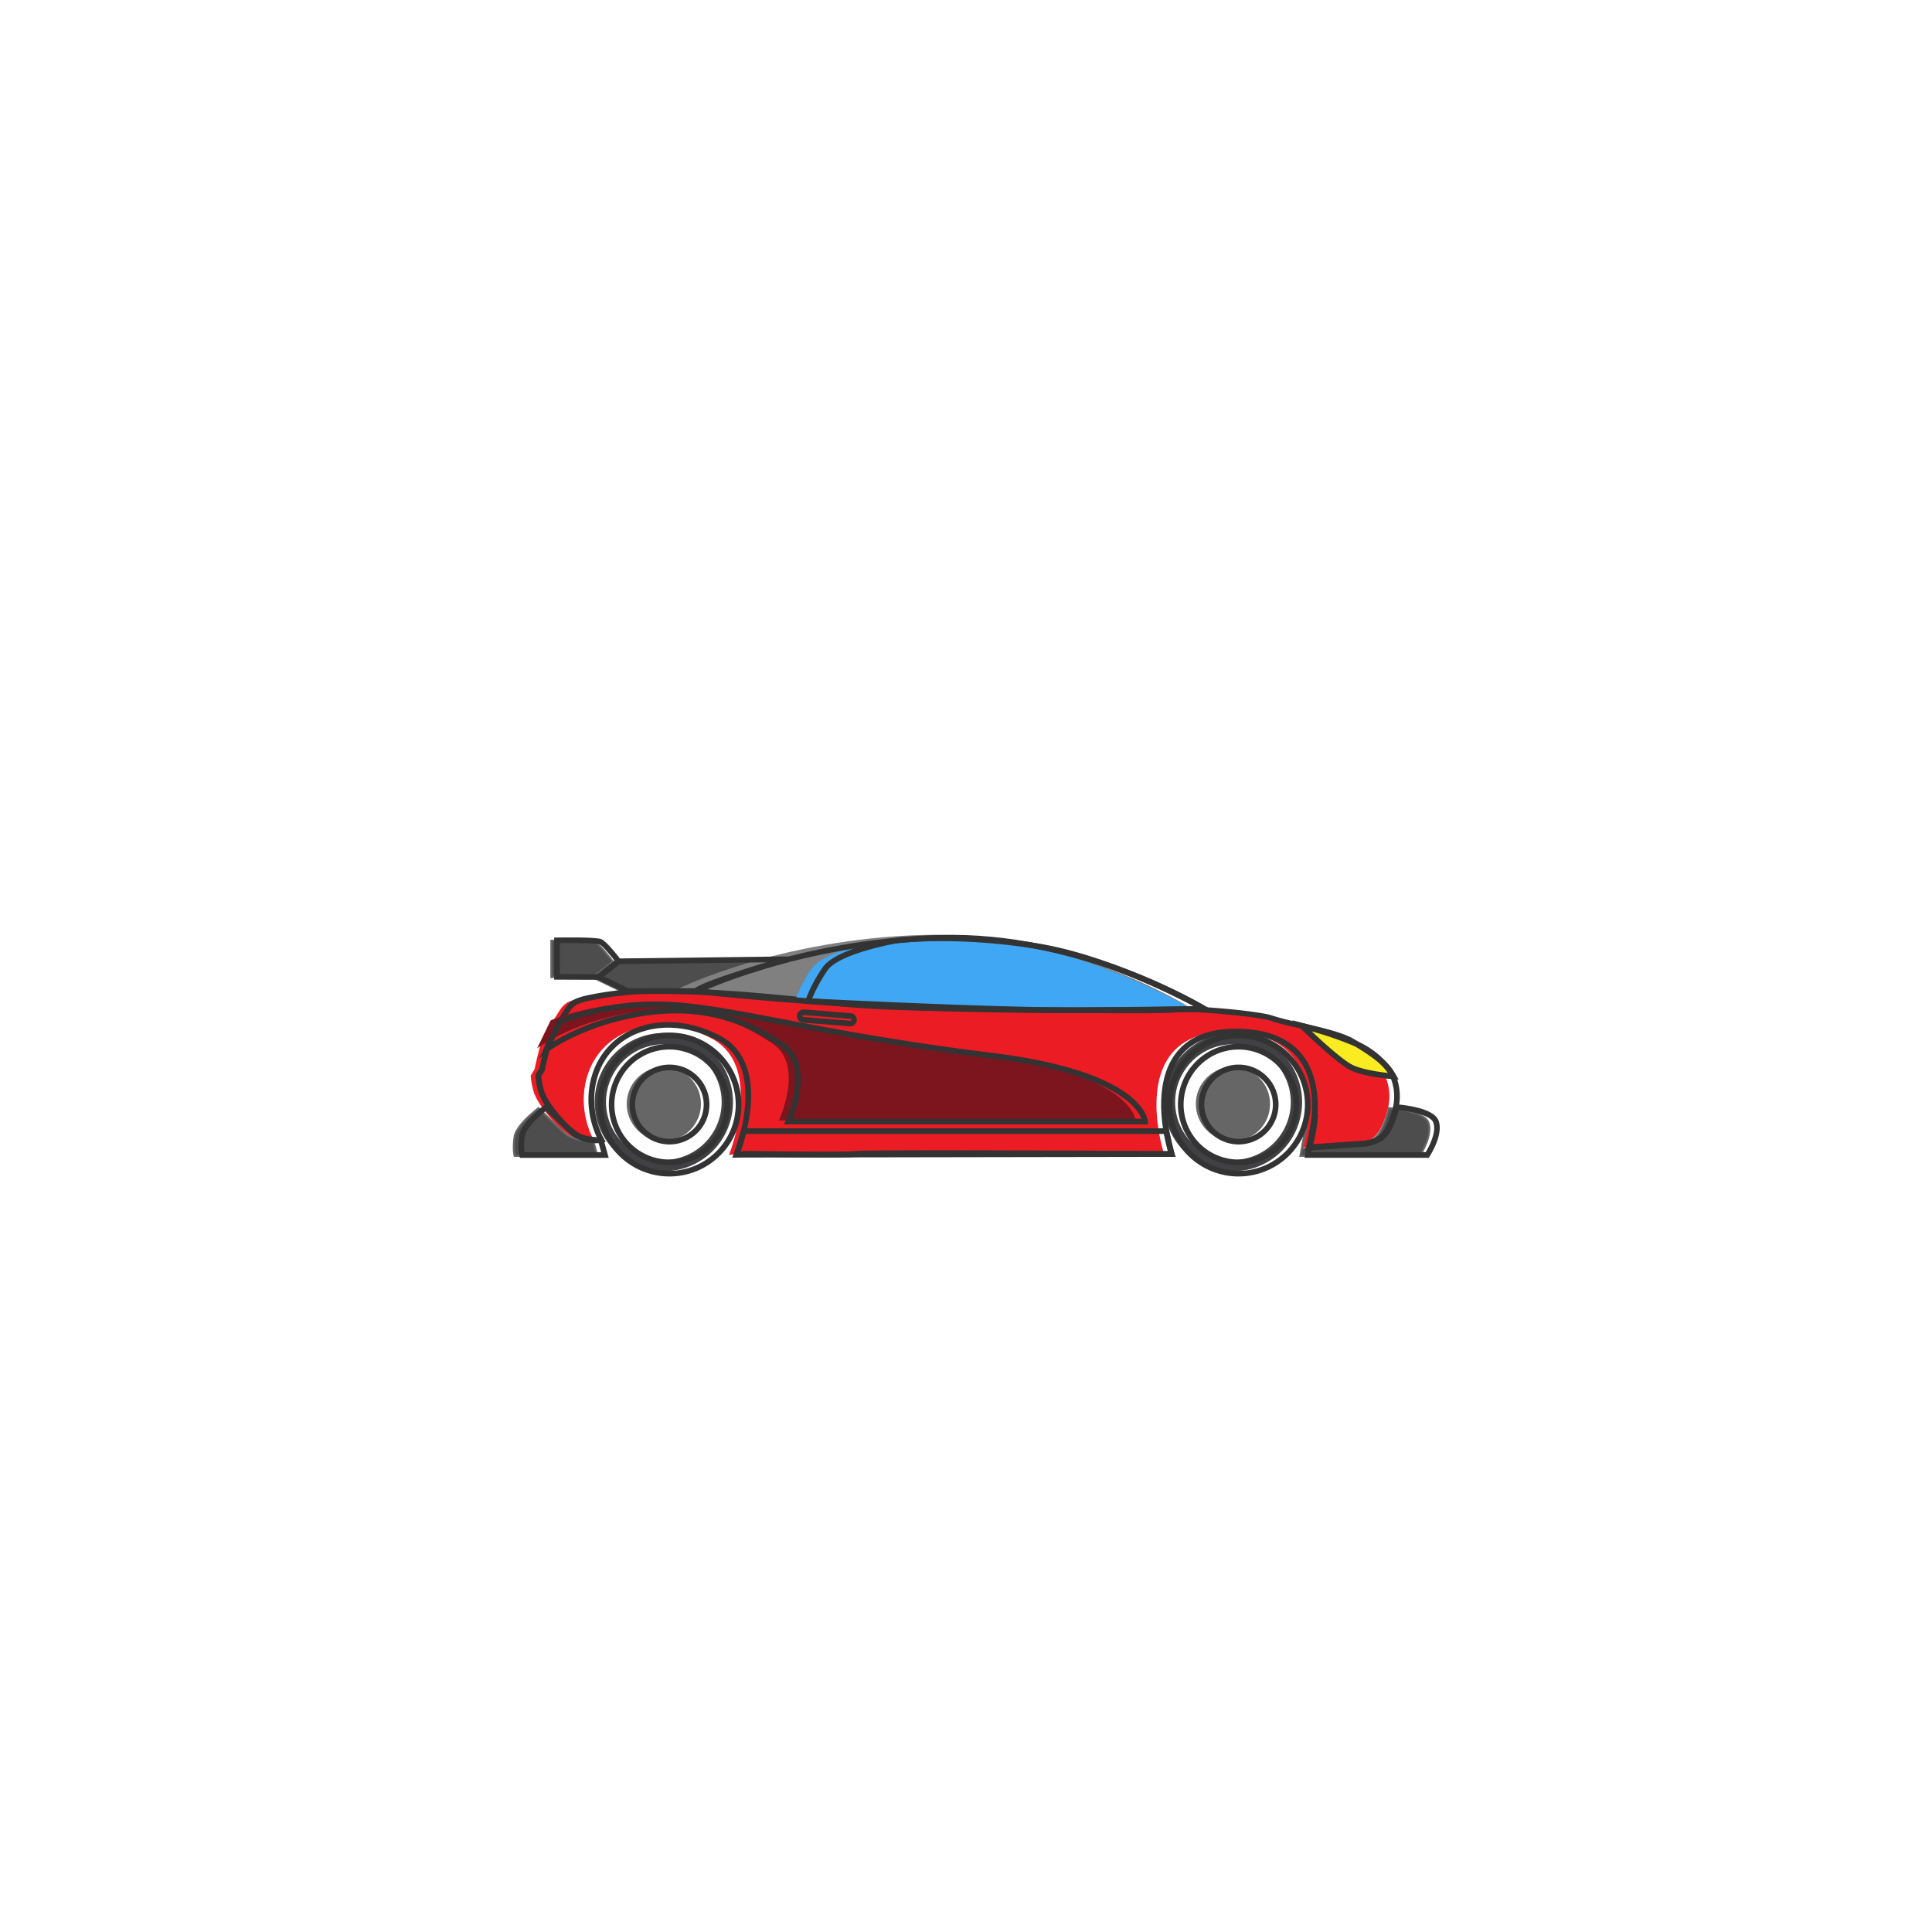 <?xml version="1.0" encoding="UTF-8" standalone="no" ?>
<!DOCTYPE svg PUBLIC "-//W3C//DTD SVG 1.1//EN" "http://www.w3.org/Graphics/SVG/1.1/DTD/svg11.dtd">
<svg xmlns="http://www.w3.org/2000/svg" xmlns:xlink="http://www.w3.org/1999/xlink" version="1.1" width="400" height="400" viewBox="0 0 400 400" xml:space="preserve">
<desc>Created with Fabric.js 3.6.2</desc>
<defs>
</defs>
<g transform="matrix(0.39 0 0 0.39 198.77 222.16)" id="Слой_1"  >
<path style="stroke: none; stroke-width: 1; stroke-dasharray: none; stroke-linecap: butt; stroke-dashoffset: 0; stroke-linejoin: miter; stroke-miterlimit: 4; fill: rgb(235,28,36); fill-rule: nonzero; opacity: 1;"  transform=" translate(-252.86, -312.74)" d="M 58.43 348.36 a 19.08 19.08 0 0 1 -15 -4 c -7.25 -5.75 -15.5 -16.25 -17 -22 a 37.84 37.84 0 0 1 -1.5 -8.25 l 2 -3.25 s 2.75 -12.5 3.75 -14.75 s 9 -16.25 11 -18.5 s 4 -3.5 11.75 -5 a 177.22 177.22 0 0 1 22.75 -3 c 7.75 -0.5 31.8 -0.69 65.5 2.25 c 36 3.15 51 5.75 88.49 6.38 c 79 1.33 125.51 1.87 133.51 0.87 s 44.5 2.25 51 4.75 s 33.5 6.75 42.5 12.25 s 18.75 11.5 21.5 18.5 a 27.47 27.47 0 0 1 1 18.25 c -1.5 5.17 -3.84 12 -8.25 14.75 a 21.68 21.68 0 0 1 -10.09 2.75 l -27.41 1.92 s 19.58 -60.5 -37.42 -61.5 s -35.33 65 -35.33 65 s -160.67 -1 -168.67 0 s -56.33 -0.34 -58.67 0 s -3.66 0.37 -3.66 0.37 s 19.29 -47.2 -9.67 -62 c -28.33 -14.53 -55.33 -4.33 -64 16 S 58.43 348.36 58.43 348.36 Z" stroke-linecap="round" />
</g>
<g transform="matrix(0.39 0 0 0.39 279.02 217.28)" id="Слой_1"  >
<path style="stroke: none; stroke-width: 1; stroke-dasharray: none; stroke-linecap: butt; stroke-dashoffset: 0; stroke-linejoin: miter; stroke-miterlimit: 4; fill: rgb(250,236,33); fill-rule: nonzero; opacity: 1;"  transform=" translate(-458.28, -300.24)" d="M 433.89 286.77 s 19.29 18.93 26.79 22.43 s 22 4.5 22 4.5 A 44.83 44.83 0 0 0 464.11 297 C 451.8 291.37 433.89 286.77 433.89 286.77 Z" stroke-linecap="round" />
</g>
<g transform="matrix(0.39 0 0 0.39 137.44 228.56)" id="Слой_1"  >
<circle style="stroke: none; stroke-width: 1; stroke-dasharray: none; stroke-linecap: butt; stroke-dashoffset: 0; stroke-linejoin: miter; stroke-miterlimit: 4; fill: rgb(102,102,102); fill-rule: nonzero; opacity: 1;"  cx="0" cy="0" r="19.7" />
</g>
<g transform="matrix(0.39 0 0 0.39 255.27 228.56)" id="Слой_1"  >
<circle style="stroke: none; stroke-width: 1; stroke-dasharray: none; stroke-linecap: butt; stroke-dashoffset: 0; stroke-linejoin: miter; stroke-miterlimit: 4; fill: rgb(102,102,102); fill-rule: nonzero; opacity: 1;"  cx="0" cy="0" r="19.7" />
</g>
<g transform="matrix(0.39 0 0 0.39 255.27 228.18)" id="Слой_1"  >
<path style="stroke: none; stroke-width: 1; stroke-dasharray: none; stroke-linecap: butt; stroke-dashoffset: 0; stroke-linejoin: miter; stroke-miterlimit: 4; fill: rgb(65,64,66); fill-rule: nonzero; opacity: 1;"  transform=" translate(-397.48, -328.13)" d="M 397.48 291.43 a 36.7 36.7 0 1 0 36.7 36.7 A 36.7 36.7 0 0 0 397.48 291.43 Z m 0 67.4 a 30.7 30.7 0 1 1 30.7 -30.7 A 30.7 30.7 0 0 1 397.48 358.83 Z" stroke-linecap="round" />
</g>
<g transform="matrix(0.39 0 0 0.39 137.44 228.18)" id="Слой_1"  >
<path style="stroke: none; stroke-width: 1; stroke-dasharray: none; stroke-linecap: butt; stroke-dashoffset: 0; stroke-linejoin: miter; stroke-miterlimit: 4; fill: rgb(65,64,66); fill-rule: nonzero; opacity: 1;"  transform=" translate(-95.84, -328.13)" d="M 95.84 291.43 a 36.7 36.7 0 1 0 36.7 36.7 A 36.7 36.7 0 0 0 95.84 291.43 Z m 0 67.4 a 30.7 30.7 0 1 1 30.7 -30.7 A 30.71 30.71 0 0 1 95.84 358.83 Z" stroke-linecap="round" />
</g>
<g transform="matrix(0.39 0 0 0.39 282.6 234.36)" id="Слой_1"  >
<path style="stroke: none; stroke-width: 1; stroke-dasharray: none; stroke-linecap: butt; stroke-dashoffset: 0; stroke-linejoin: miter; stroke-miterlimit: 4; fill: rgb(77,77,77); fill-rule: nonzero; opacity: 1;"  transform=" translate(-467.45, -343.96)" d="M 501.2 339.12 c -1.86 -5.55 -15.46 -7.33 -21 -7.83 c -0.14 0.71 -0.32 1.4 -0.51 2.08 c -1.5 5.17 -3.84 12 -8.25 14.75 a 21.68 21.68 0 0 1 -10.09 2.75 l -27.41 1.92 a 79.77 79.77 0 0 0 3 -15.69 l -0.24 0 l -3.47 19.53 h 63.33 S 503.54 346.12 501.2 339.12 Z" stroke-linecap="round" />
</g>
<g transform="matrix(0.39 0 0 0.39 282.57 234.37)" id="Слой_1"  >
<path style="stroke: none; stroke-width: 1; stroke-dasharray: none; stroke-linecap: butt; stroke-dashoffset: 0; stroke-linejoin: miter; stroke-miterlimit: 4; fill: rgb(102,102,102); fill-rule: nonzero; opacity: 1;"  transform=" translate(-467.38, -343.98)" d="M 496.77 357.17 H 432.58 l 0.68 -3.84 h 0 l 0.09 -0.27 l 2.92 -16.37 l 1.21 -0.18 l -0.06 0.63 a 82.59 82.59 0 0 1 -2.77 15.09 l 26.7 -1.87 a 21.26 21.26 0 0 0 9.85 -2.67 c 4.15 -2.59 6.47 -9.09 8 -14.47 c 0.19 -0.65 0.36 -1.34 0.51 -2 l 0.09 -0.43 l 0.44 0 c 7.2 0.64 19.56 2.56 21.43 8.16 h 0 c 2.4 7.15 -4.46 17.55 -4.75 18 Z m -63 -1 h 62.46 c 1 -1.55 6.55 -10.75 4.49 -16.89 h 0 c -1.75 -5.23 -15.31 -7 -20.13 -7.45 c -0.13 0.58 -0.28 1.14 -0.43 1.68 c -1.72 5.89 -4.06 12.29 -8.47 15 a 22 22 0 0 1 -10.35 2.82 l -27 1.89 Z" stroke-linecap="round" />
</g>
<g transform="matrix(0.39 0 0 0.39 115.02 234.37)" id="Слой_1"  >
<path style="stroke: none; stroke-width: 1; stroke-dasharray: none; stroke-linecap: butt; stroke-dashoffset: 0; stroke-linejoin: miter; stroke-miterlimit: 4; fill: rgb(77,77,77); fill-rule: nonzero; opacity: 1;"  transform=" translate(-38.46, -343.98)" d="M 29.42 331.29 S 17.68 340 16.68 346.48 s 0 10.19 0 10.19 h 44 l -2.25 -7.94 s -10.27 0.27 -15 -4 S 29.42 331.29 29.42 331.29 Z" stroke-linecap="round" />
</g>
<g transform="matrix(0.39 0 0 0.39 115.06 234.34)" id="Слой_1"  >
<path style="stroke: none; stroke-width: 1; stroke-dasharray: none; stroke-linecap: butt; stroke-dashoffset: 0; stroke-linejoin: miter; stroke-miterlimit: 4; fill: rgb(102,102,102); fill-rule: nonzero; opacity: 1;"  transform=" translate(-38.54, -343.91)" d="M 61.34 357.17 H 16.29 l -0.1 -0.37 c 0 -0.16 -1 -3.87 0 -10.4 s 12.46 -15.15 12.94 -15.51 l 0.35 -0.25 l 0.3 0.3 c 0.1 0.09 9.32 9.2 14 13.42 s 14.55 3.87 14.65 3.87 h 0.39 Z m -44.26 -1 H 60 l -2 -6.93 c -1.95 0 -10.61 -0.21 -15 -4.14 S 31 333.58 29.38 332 c -1.92 1.47 -11.35 9 -12.21 14.6 A 29 29 0 0 0 17.08 356.17 Z" stroke-linecap="round" />
</g>
<g transform="matrix(0.39 0 0 0.39 142.38 201.97)" id="Слой_1"  >
<path style="stroke: none; stroke-width: 1; stroke-dasharray: none; stroke-linecap: butt; stroke-dashoffset: 0; stroke-linejoin: miter; stroke-miterlimit: 4; fill: rgb(77,77,77); fill-rule: nonzero; opacity: 1;"  transform=" translate(-108.48, -261.04)" d="M 158.78 252.59 l -89.94 1.09 L 58.18 262 l 15.5 7.49 h 36.16 s 0 -1.79 24.59 -9.69 C 153.14 253.78 158.78 252.59 158.78 252.59 Z" stroke-linecap="round" />
</g>
<g transform="matrix(0.39 0 0 0.39 142.21 201.98)" id="Слой_1"  >
<path style="stroke: none; stroke-width: 1; stroke-dasharray: none; stroke-linecap: butt; stroke-dashoffset: 0; stroke-linejoin: miter; stroke-miterlimit: 4; fill: rgb(102,102,102); fill-rule: nonzero; opacity: 1;"  transform=" translate(-108.05, -261.07)" d="M 110.33 270 L 73.46 270 l -16.23 -7.83 l 11.44 -8.94 h 0.17 l 89.93 -1.09 l 0.11 1 s -5.85 1.26 -24.3 7.21 c -20.86 6.72 -23.84 8.95 -24.24 9.37 Z m -36.54 -1 h 35.83 c 2.12 -2.17 16.08 -6.9 24.65 -9.66 c 10.36 -3.34 16.75 -5.2 20.37 -6.2 l -85.62 1 l -9.9 7.73 Z" stroke-linecap="round" />
</g>
<g transform="matrix(0.39 0 0 0.39 120.51 198.54)" id="Слой_1"  >
<path style="stroke: none; stroke-width: 1; stroke-dasharray: none; stroke-linecap: butt; stroke-dashoffset: 0; stroke-linejoin: miter; stroke-miterlimit: 4; fill: rgb(77,77,77); fill-rule: nonzero; opacity: 1;"  transform=" translate(-52.51, -252.26)" d="M 36.18 242.56 v 19.37 l 22 0.08 l 10.66 -8.33 s -6.91 -9.25 -9.66 -10.37 S 36.18 242.56 36.18 242.56 Z" stroke-linecap="round" />
</g>
<g transform="matrix(0.39 0 0 0.39 120.55 198.54)" id="Слой_1"  >
<path style="stroke: none; stroke-width: 1; stroke-dasharray: none; stroke-linecap: butt; stroke-dashoffset: 0; stroke-linejoin: miter; stroke-miterlimit: 4; fill: rgb(102,102,102); fill-rule: nonzero; opacity: 1;"  transform=" translate(-52.61, -252.27)" d="M 58.35 262.52 l -22.67 -0.09 V 242.07 h 0.49 c 0.83 0 20.38 -0.37 23.2 0.78 S 69 253 69.24 253.38 l 0.3 0.39 Z m -21.67 -1.09 l 21.32 0.08 l 10.15 -7.92 c -2.12 -2.78 -7.12 -9 -9.16 -9.82 s -16.37 -0.82 -22.31 -0.72 Z" stroke-linecap="round" />
</g>
<g transform="matrix(0.39 0 0 0.39 193.23 201.05)" id="Слой_1"  >
<path style="stroke: none; stroke-width: 1; stroke-dasharray: none; stroke-linecap: butt; stroke-dashoffset: 0; stroke-linejoin: miter; stroke-miterlimit: 4; fill: rgb(128,128,128); fill-rule: nonzero; opacity: 1;"  transform=" translate(-238.67, -258.68)" d="M 103.84 267.82 s 52.67 -26 129 -28.32 S 373.5 277.2 373.5 277.2 s -57.66 1.71 -129.66 0 S 103.84 267.82 103.84 267.82 Z" stroke-linecap="round" />
</g>
<g transform="matrix(0.39 0 0 0.39 200.34 222.14)" id="Слой_1"  >
<path style="stroke: none; stroke-width: 1; stroke-dasharray: none; stroke-linecap: butt; stroke-dashoffset: 0; stroke-linejoin: miter; stroke-miterlimit: 4; fill: rgb(51,51,51); fill-rule: nonzero; opacity: 1;"  transform=" translate(-256.87, -312.68)" d="M 131.91 357.62 l 0.88 -2.14 c 0.18 -0.46 18.43 -46.1 -9 -60.15 c -13.94 -7.14 -28.46 -8.61 -40.88 -4.11 a 35.48 35.48 0 0 0 -21 19.37 c -8.27 19.41 1.73 36.72 1.83 36.9 l 1 1.77 l -2 0.45 a 20.47 20.47 0 0 1 -16.27 -4.29 c -7.77 -6.16 -16 -16.81 -17.52 -22.79 A 38.6 38.6 0 0 1 27.43 314 v -0.42 l 2.09 -3.4 c 0.46 -2.1 2.8 -12.58 3.78 -14.79 S 42.37 279 44.55 276.5 s 4.61 -3.93 12.59 -5.47 a 180.05 180.05 0 0 1 22.94 -3 c 7.93 -0.51 31.89 -0.7 65.73 2.26 c 9.69 0.84 18 1.66 25.35 2.39 c 20.71 2 35.68 3.52 63 4 c 76.34 1.29 125.27 1.88 133.29 0.88 c 7.78 -1 44.74 2.15 51.72 4.84 a 128.68 128.68 0 0 0 12.63 3.21 C 442.57 288 455.92 291 462 294.72 c 9 5.49 19.16 11.71 22.11 19.23 a 29.22 29.22 0 0 1 1.05 19.22 c -1.77 6.07 -4.2 12.68 -8.9 15.6 a 23 23 0 0 1 -10.82 3 l -29.58 2.07 l 0.68 -2.11 c 0.09 -0.29 8.95 -28.36 -3.45 -45.71 c -6.37 -8.91 -17.33 -13.57 -32.57 -13.83 c -14.42 -0.27 -24.82 3.87 -31 12.25 c -13.37 18.12 -3 50.46 -2.87 50.78 l 0.65 2 h -2.08 c -1.61 0 -160.66 -1 -168.47 0 c -5.19 0.64 -26.56 0.34 -42.16 0.11 c -8 -0.11 -15.63 -0.22 -16.49 -0.12 a 37.9 37.9 0 0 1 -3.82 0.39 Z m 8.56 -3.51 c 2.69 0 7.29 0.06 14.12 0.16 c 15.51 0.23 36.75 0.53 41.73 -0.09 c 7.61 -0.95 147.35 -0.14 166.83 0 c -2.14 -7.57 -8.54 -34.63 3.91 -51.51 c 6.79 -9.21 18.06 -13.75 33.48 -13.47 c 16.24 0.28 28 5.36 35 15.1 c 5.51 7.72 7.92 18.55 7 31.31 A 84.31 84.31 0 0 1 440 350.52 l 25.38 -1.77 a 20.25 20.25 0 0 0 9.29 -2.52 c 3.86 -2.41 6.09 -8.69 7.61 -13.9 a 26 26 0 0 0 -1 -17.28 c -2.59 -6.59 -12.31 -12.53 -20.89 -17.77 c -5.61 -3.43 -19.26 -6.53 -29.22 -8.79 a 127.77 127.77 0 0 1 -13 -3.34 c -6 -2.32 -42.21 -5.66 -50.28 -4.66 c -8.23 1 -55.26 0.46 -133.71 -0.86 c -27.49 -0.46 -43.29 -2 -63.29 -4 c -7.33 -0.72 -15.64 -1.54 -25.32 -2.39 c -33.65 -2.93 -57.41 -2.75 -65.27 -2.24 a 176 176 0 0 0 -22.56 3 c -7.76 1.51 -9.3 2.71 -10.91 4.53 c -1.86 2.08 -9.75 15.85 -10.75 18.11 c -0.69 1.55 -2.57 9.5 -3.66 14.46 l 0 0.25 l -1.89 3.07 a 42.86 42.86 0 0 0 1.43 7.48 c 1.37 5.27 9.38 15.58 16.48 21.21 A 17.89 17.89 0 0 0 60.09 347 c -2.54 -5.35 -8.22 -20.54 -1 -37.58 a 38.49 38.49 0 0 1 22.79 -21 c 13.21 -4.77 28.58 -3.26 43.27 4.28 c 12.43 6.37 18.14 19.53 16.51 38.05 a 99.86 99.86 0 0 1 -5.28 23.62 c 0.36 0 0.77 -0.09 1.21 -0.16 S 138.9 354.11 140.47 354.11 Z" stroke-linecap="round" />
</g>
<g transform="matrix(0.39 0 0 0.39 205.61 201.63)" id="Слой_1"  >
<path style="stroke: none; stroke-width: 1; stroke-dasharray: none; stroke-linecap: butt; stroke-dashoffset: 0; stroke-linejoin: miter; stroke-miterlimit: 4; fill: rgb(63,167,243); fill-rule: nonzero; opacity: 1;"  transform=" translate(-270.36, -260.18)" d="M 213.19 242.12 c -2 0.19 -32.51 5.68 -39 15.18 a 75.67 75.67 0 0 0 -9 17.15 s 99.5 5.11 143.51 4.81 s 66.82 -0.75 66.82 -0.75 s -45.65 -26.09 -88.24 -33.15 S 213.19 242.12 213.19 242.12 Z" stroke-linecap="round" />
</g>
<g transform="matrix(0.39 0 0 0.39 284.09 234.15)" id="Слой_1"  >
<path style="stroke: none; stroke-width: 1; stroke-dasharray: none; stroke-linecap: butt; stroke-dashoffset: 0; stroke-linejoin: miter; stroke-miterlimit: 4; fill: rgb(51,51,51); fill-rule: nonzero; opacity: 1;"  transform=" translate(-471.26, -343.43)" d="M 501.31 357.69 H 435.38 l 0.67 -3.75 l -0.23 0 l 0.52 -1.61 l 3 -17 l 3.18 -0.47 l -0.17 1.9 a 83.87 83.87 0 0 1 -2.42 13.9 l 25.38 -1.77 a 20.25 20.25 0 0 0 9.29 -2.52 c 3.86 -2.41 6.09 -8.69 7.61 -13.9 c 0.18 -0.63 0.35 -1.29 0.49 -2 l 0.27 -1.3 l 1.33 0.12 c 7.44 0.67 20.23 2.7 22.29 8.84 h 0 c 2.55 7.61 -4.56 18.4 -4.87 18.86 Z m -62.34 -3 h 60.71 c 1.42 -2.34 5.86 -10.29 4.1 -15.57 h 0 c -1 -3.08 -8 -5.61 -18.42 -6.69 l -0.24 0.88 c -1.77 6.07 -4.2 12.68 -8.9 15.6 a 23 23 0 0 1 -10.82 3 l -26.26 1.84 Z" stroke-linecap="round" />
</g>
<g transform="matrix(0.39 0 0 0.39 196.7 201.65)" id="Слой_1"  >
<path style="stroke: none; stroke-width: 1; stroke-dasharray: none; stroke-linecap: butt; stroke-dashoffset: 0; stroke-linejoin: miter; stroke-miterlimit: 4; fill: rgb(51,51,51); fill-rule: nonzero; opacity: 1;"  transform=" translate(-247.55, -260.22)" d="M 318.25 281 c -19.22 0 -41.58 -0.19 -65.44 -0.75 c -71.25 -1.69 -139.45 -9.32 -140.14 -9.4 l -5.08 -0.57 l 4.59 -2.26 c 0.53 -0.26 53.83 -26.16 129.62 -28.48 c 76 -2.31 140.84 37.53 141.49 37.93 l 4.22 2.63 l -5 0.14 C 382.16 280.22 356.4 281 318.25 281 Z M 118.52 268.42 c 17.62 1.83 74.94 7.38 134.36 8.79 c 58.69 1.38 108.33 0.49 124.24 0.13 c -16 -8.85 -71.78 -36.78 -135.23 -34.84 C 180 244.39 133.38 262.08 118.52 268.42 Z" stroke-linecap="round" />
</g>
<g transform="matrix(0.39 0 0 0.39 143.04 201.9)" id="Слой_1"  >
<path style="stroke: none; stroke-width: 1; stroke-dasharray: none; stroke-linecap: butt; stroke-dashoffset: 0; stroke-linejoin: miter; stroke-miterlimit: 4; fill: rgb(51,51,51); fill-rule: nonzero; opacity: 1;"  transform=" translate(-110.19, -260.87)" d="M 114.3 270.82 h -38 l -18 -8.69 l 13 -10.12 l 90.44 -1.1 l 0.33 3 c -0.05 0 -5.85 1.28 -24.2 7.19 c -18 5.8 -22.51 8.21 -23.57 8.92 Z m -37.28 -3 h 35.23 c 1.83 -1.44 7.45 -4.06 24.72 -9.62 c 5.49 -1.77 9.86 -3.12 13.3 -4.15 l -77.9 0.94 L 64 261.53 Z" stroke-linecap="round" />
</g>
<g transform="matrix(0.39 0 0 0.39 173.16 219.85)" id="Слой_1"  >
<path style="stroke: none; stroke-width: 1; stroke-dasharray: none; stroke-linecap: butt; stroke-dashoffset: 0; stroke-linejoin: miter; stroke-miterlimit: 4; fill: rgb(124,21,29); fill-rule: nonzero; opacity: 1;"  transform=" translate(-187.3, -306.82)" d="M 35.61 284.82 s 24.57 -10.88 59.07 -8.88 s 80.5 16 170 27 c 80.2 9.86 81.5 35 81.5 35 H 156.78 s 13.9 -29.5 -3.6 -41 s -42.52 -24.07 -84 -14.5 c -26 6 -40.76 17.2 -40.76 17.2 Z" stroke-linecap="round" />
</g>
<g transform="matrix(0.39 0 0 0.39 121.79 198.47)" id="Слой_1"  >
<path style="stroke: none; stroke-width: 1; stroke-dasharray: none; stroke-linecap: butt; stroke-dashoffset: 0; stroke-linejoin: miter; stroke-miterlimit: 4; fill: rgb(51,51,51); fill-rule: nonzero; opacity: 1;"  transform=" translate(-55.78, -252.08)" d="M 61.69 263.33 l -24 -0.09 V 240.9 l 1.47 0 c 3.43 -0.07 20.7 -0.33 23.59 0.86 S 71.85 251 73 252.6 l 0.88 1.18 Z m -21 -3.07 l 20 0.07 l 9.09 -7.1 c -2.78 -3.6 -6.68 -8.12 -8.14 -8.72 s -11.53 -0.8 -20.93 -0.66 Z" stroke-linecap="round" />
</g>
<g transform="matrix(0.39 0 0 0.39 174.63 220.07)" id="Слой_1"  >
<path style="stroke: none; stroke-width: 1; stroke-dasharray: none; stroke-linecap: butt; stroke-dashoffset: 0; stroke-linejoin: miter; stroke-miterlimit: 4; fill: rgb(51,51,51); fill-rule: nonzero; opacity: 1;"  transform=" translate(-191.04, -307.38)" d="M 352.75 340 H 159.42 l 1 -2.14 c 0.14 -0.28 13.14 -28.46 -3.07 -39.11 c -18.6 -12.22 -43 -23.48 -82.84 -14.29 c -25.34 5.85 -40 16.82 -40.18 16.93 l -5 3.77 L 39.5 284.22 L 40 284 c 0.25 -0.11 25.29 -11 59.76 -9 c 16.15 0.94 35.08 4.54 59 9.1 c 28.18 5.36 63.25 12 111.06 17.91 c 80.53 9.9 82.76 35.33 82.81 36.41 Z m -188.7 -3 H 349.24 c -2.1 -5.5 -14 -23.93 -79.75 -32 c -47.91 -5.89 -83 -12.57 -111.25 -17.94 c -11.13 -2.12 -21.17 -4 -30.33 -5.56 c 12.26 3.42 22.3 9 31.09 14.76 c 7.68 5 10.8 14.13 9 26.28 A 65.61 65.61 0 0 1 164.05 337 Z M 41.71 286.54 l -4.56 9.4 a 126.94 126.94 0 0 1 36.69 -14.4 a 127.52 127.52 0 0 1 27.2 -3.45 L 99.59 278 C 68.52 276.2 45.35 285.05 41.71 286.54 Z" stroke-linecap="round" />
</g>
<g transform="matrix(0.39 0 0 0.39 208.99 201.72)" id="Слой_1"  >
<path style="stroke: none; stroke-width: 1; stroke-dasharray: none; stroke-linecap: butt; stroke-dashoffset: 0; stroke-linejoin: miter; stroke-miterlimit: 4; fill: rgb(51,51,51); fill-rule: nonzero; opacity: 1;"  transform=" translate(-279.01, -260.41)" d="M 311.88 281 c -45.25 0 -138.82 -4.79 -139.79 -4.84 l -2 -0.1 l 0.61 -1.86 a 76.25 76.25 0 0 1 9.2 -17.53 C 187 246.3 218.69 241 220 240.83 h 0 c 0.32 0 32.19 -3.76 74.5 3.25 s 88.27 33.06 88.73 33.32 l 4.71 2.69 l -5.42 0.12 c -0.23 0 -23.33 0.46 -66.84 0.75 Z M 174.3 273.25 c 14.47 0.72 101.36 5 141.37 4.71 c 31.11 -0.21 51.78 -0.5 61.1 -0.65 c -12.95 -6.84 -49 -24.68 -82.75 -30.27 c -41.89 -6.94 -73.33 -3.27 -73.65 -3.24 h 0 c -2.42 0.22 -31.92 5.77 -37.92 14.54 A 80.63 80.63 0 0 0 174.3 273.25 Z" stroke-linecap="round" />
</g>
<g transform="matrix(0.39 0 0 0.39 278.55 217.37)" id="Слой_1"  >
<path style="stroke: none; stroke-width: 1; stroke-dasharray: none; stroke-linecap: butt; stroke-dashoffset: 0; stroke-linejoin: miter; stroke-miterlimit: 4; fill: rgb(51,51,51); fill-rule: nonzero; opacity: 1;"  transform=" translate(-457.1, -300.45)" d="M 485.36 316.19 l -2.79 -0.19 c -0.6 0 -14.86 -1.06 -22.53 -4.64 s -26.41 -21.94 -27.2 -22.72 l -4 -3.92 l 5.41 1.39 c 0.18 0.05 18.19 4.7 30.47 10.33 A 45.84 45.84 0 0 1 484 313.76 Z M 439.23 290.6 c 6.07 5.73 17 15.68 22.08 18 s 13.76 3.58 18.37 4.07 a 43.38 43.38 0 0 0 -16.2 -13.55 A 191.73 191.73 0 0 0 439.23 290.6 Z" stroke-linecap="round" />
</g>
<g transform="matrix(0.39 0 0 0.39 171.19 210.74)" id="Слой_1"  >
<path style="stroke: none; stroke-width: 1; stroke-dasharray: none; stroke-linecap: butt; stroke-dashoffset: 0; stroke-linejoin: miter; stroke-miterlimit: 4; fill: rgb(51,51,51); fill-rule: nonzero; opacity: 1;"  transform=" translate(-182.25, -283.49)" d="M 194.77 288 h -0.28 L 169.59 286 a 3.51 3.51 0 1 1 0.55 -7 L 195 281 a 3.51 3.51 0 0 1 -0.27 7 Z m -24.9 -6 a 0.54 0.54 0 0 0 -0.52 0.47 a 0.49 0.49 0 0 0 0.13 0.37 a 0.48 0.48 0 0 0 0.34 0.18 l 24.9 2 a 0.5 0.5 0 0 0 0.43 -0.84 a 0.52 0.52 0 0 0 -0.35 -0.18 L 169.91 282 Z" stroke-linecap="round" />
</g>
<g transform="matrix(0.39 0 0 0.39 138.61 228.68)" id="Слой_1"  >
<path style="stroke: none; stroke-width: 1; stroke-dasharray: none; stroke-linecap: butt; stroke-dashoffset: 0; stroke-linejoin: miter; stroke-miterlimit: 4; fill: rgb(51,51,51); fill-rule: nonzero; opacity: 1;"  transform=" translate(-98.84, -329.43)" d="M 98.84 350.63 a 21.2 21.2 0 1 1 21.2 -21.2 A 21.22 21.22 0 0 1 98.84 350.63 Z m 0 -39.39 A 18.2 18.2 0 1 0 117 329.43 A 18.22 18.22 0 0 0 98.84 311.24 Z" stroke-linecap="round" />
</g>
<g transform="matrix(0.39 0 0 0.39 256.44 228.68)" id="Слой_1"  >
<path style="stroke: none; stroke-width: 1; stroke-dasharray: none; stroke-linecap: butt; stroke-dashoffset: 0; stroke-linejoin: miter; stroke-miterlimit: 4; fill: rgb(51,51,51); fill-rule: nonzero; opacity: 1;"  transform=" translate(-400.48, -329.43)" d="M 400.48 350.63 a 21.2 21.2 0 1 1 21.2 -21.2 A 21.22 21.22 0 0 1 400.48 350.63 Z m 0 -39.39 a 18.2 18.2 0 1 0 18.2 18.19 A 18.21 18.21 0 0 0 400.48 311.24 Z" stroke-linecap="round" />
</g>
<g transform="matrix(0.39 0 0 0.39 116.68 234.09)" id="Слой_1"  >
<path style="stroke: none; stroke-width: 1; stroke-dasharray: none; stroke-linecap: butt; stroke-dashoffset: 0; stroke-linejoin: miter; stroke-miterlimit: 4; fill: rgb(51,51,51); fill-rule: nonzero; opacity: 1;"  transform=" translate(-42.7, -343.26)" d="M 66.66 357.69 H 19.53 l -0.3 -1.11 c -0.05 -0.16 -1.07 -4.07 0 -10.81 c 1.07 -6.91 12.09 -15.23 13.34 -16.16 l 1 -0.77 l 0.91 0.91 c 0.1 0.09 9.31 9.18 14 13.39 c 3.52 3.17 11.26 3.69 14 3.61 l 1.16 0 Z m -44.73 -3 H 62.69 l -1.4 -4.94 c -3 -0.07 -10.7 -0.62 -14.87 -4.39 c -3.82 -3.45 -10.64 -10.13 -13.12 -12.56 c -3.61 2.85 -10.47 9.06 -11.14 13.43 A 29.92 29.92 0 0 0 21.93 354.69 Z" stroke-linecap="round" />
</g>
<g transform="matrix(0.39 0 0 0.39 197.5 236.63)" id="Слой_1"  >
<path style="stroke: none; stroke-width: 1; stroke-dasharray: none; stroke-linecap: butt; stroke-dashoffset: 0; stroke-linejoin: miter; stroke-miterlimit: 4; fill: rgb(51,51,51); fill-rule: nonzero; opacity: 1;"  transform=" translate(-249.6, -349.77)" d="M 132.14 357.55 l 4.8 -15.55 H 363.55 l 3.51 15.16 Z m 7 -12.55 l -2.94 9.54 l 227.08 -0.37 L 361.16 345 Z" stroke-linecap="round" />
</g>
<g transform="matrix(0.39 0 0 0.39 256.44 228.68)" id="Слой_1"  >
<path style="stroke: none; stroke-width: 1; stroke-dasharray: none; stroke-linecap: butt; stroke-dashoffset: 0; stroke-linejoin: miter; stroke-miterlimit: 4; fill: rgb(51,51,51); fill-rule: nonzero; opacity: 1;"  transform=" translate(-400.48, -329.43)" d="M 400.48 367.63 a 38.2 38.2 0 1 1 38.2 -38.2 A 38.23 38.23 0 0 1 400.48 367.63 Z m 0 -73.39 a 35.2 35.2 0 1 0 35.2 35.19 A 35.24 35.24 0 0 0 400.48 294.24 Z m 0 67.39 a 32.2 32.2 0 1 1 32.2 -32.2 A 32.23 32.23 0 0 1 400.48 361.63 Z m 0 -61.39 a 29.2 29.2 0 1 0 29.2 29.19 A 29.23 29.23 0 0 0 400.48 300.24 Z" stroke-linecap="round" />
</g>
<g transform="matrix(0.39 0 0 0.39 138.61 228.68)" id="Слой_1"  >
<path style="stroke: none; stroke-width: 1; stroke-dasharray: none; stroke-linecap: butt; stroke-dashoffset: 0; stroke-linejoin: miter; stroke-miterlimit: 4; fill: rgb(51,51,51); fill-rule: nonzero; opacity: 1;"  transform=" translate(-98.84, -329.43)" d="M 98.84 367.63 a 38.2 38.2 0 1 1 38.2 -38.2 A 38.24 38.24 0 0 1 98.84 367.63 Z m 0 -73.39 A 35.2 35.2 0 1 0 134 329.43 A 35.24 35.24 0 0 0 98.84 294.24 Z m 0 67.39 a 32.2 32.2 0 1 1 32.2 -32.2 A 32.24 32.24 0 0 1 98.84 361.63 Z m 0 -61.39 A 29.2 29.2 0 1 0 128 329.43 A 29.23 29.23 0 0 0 98.84 300.24 Z" stroke-linecap="round" />
</g>
</svg>